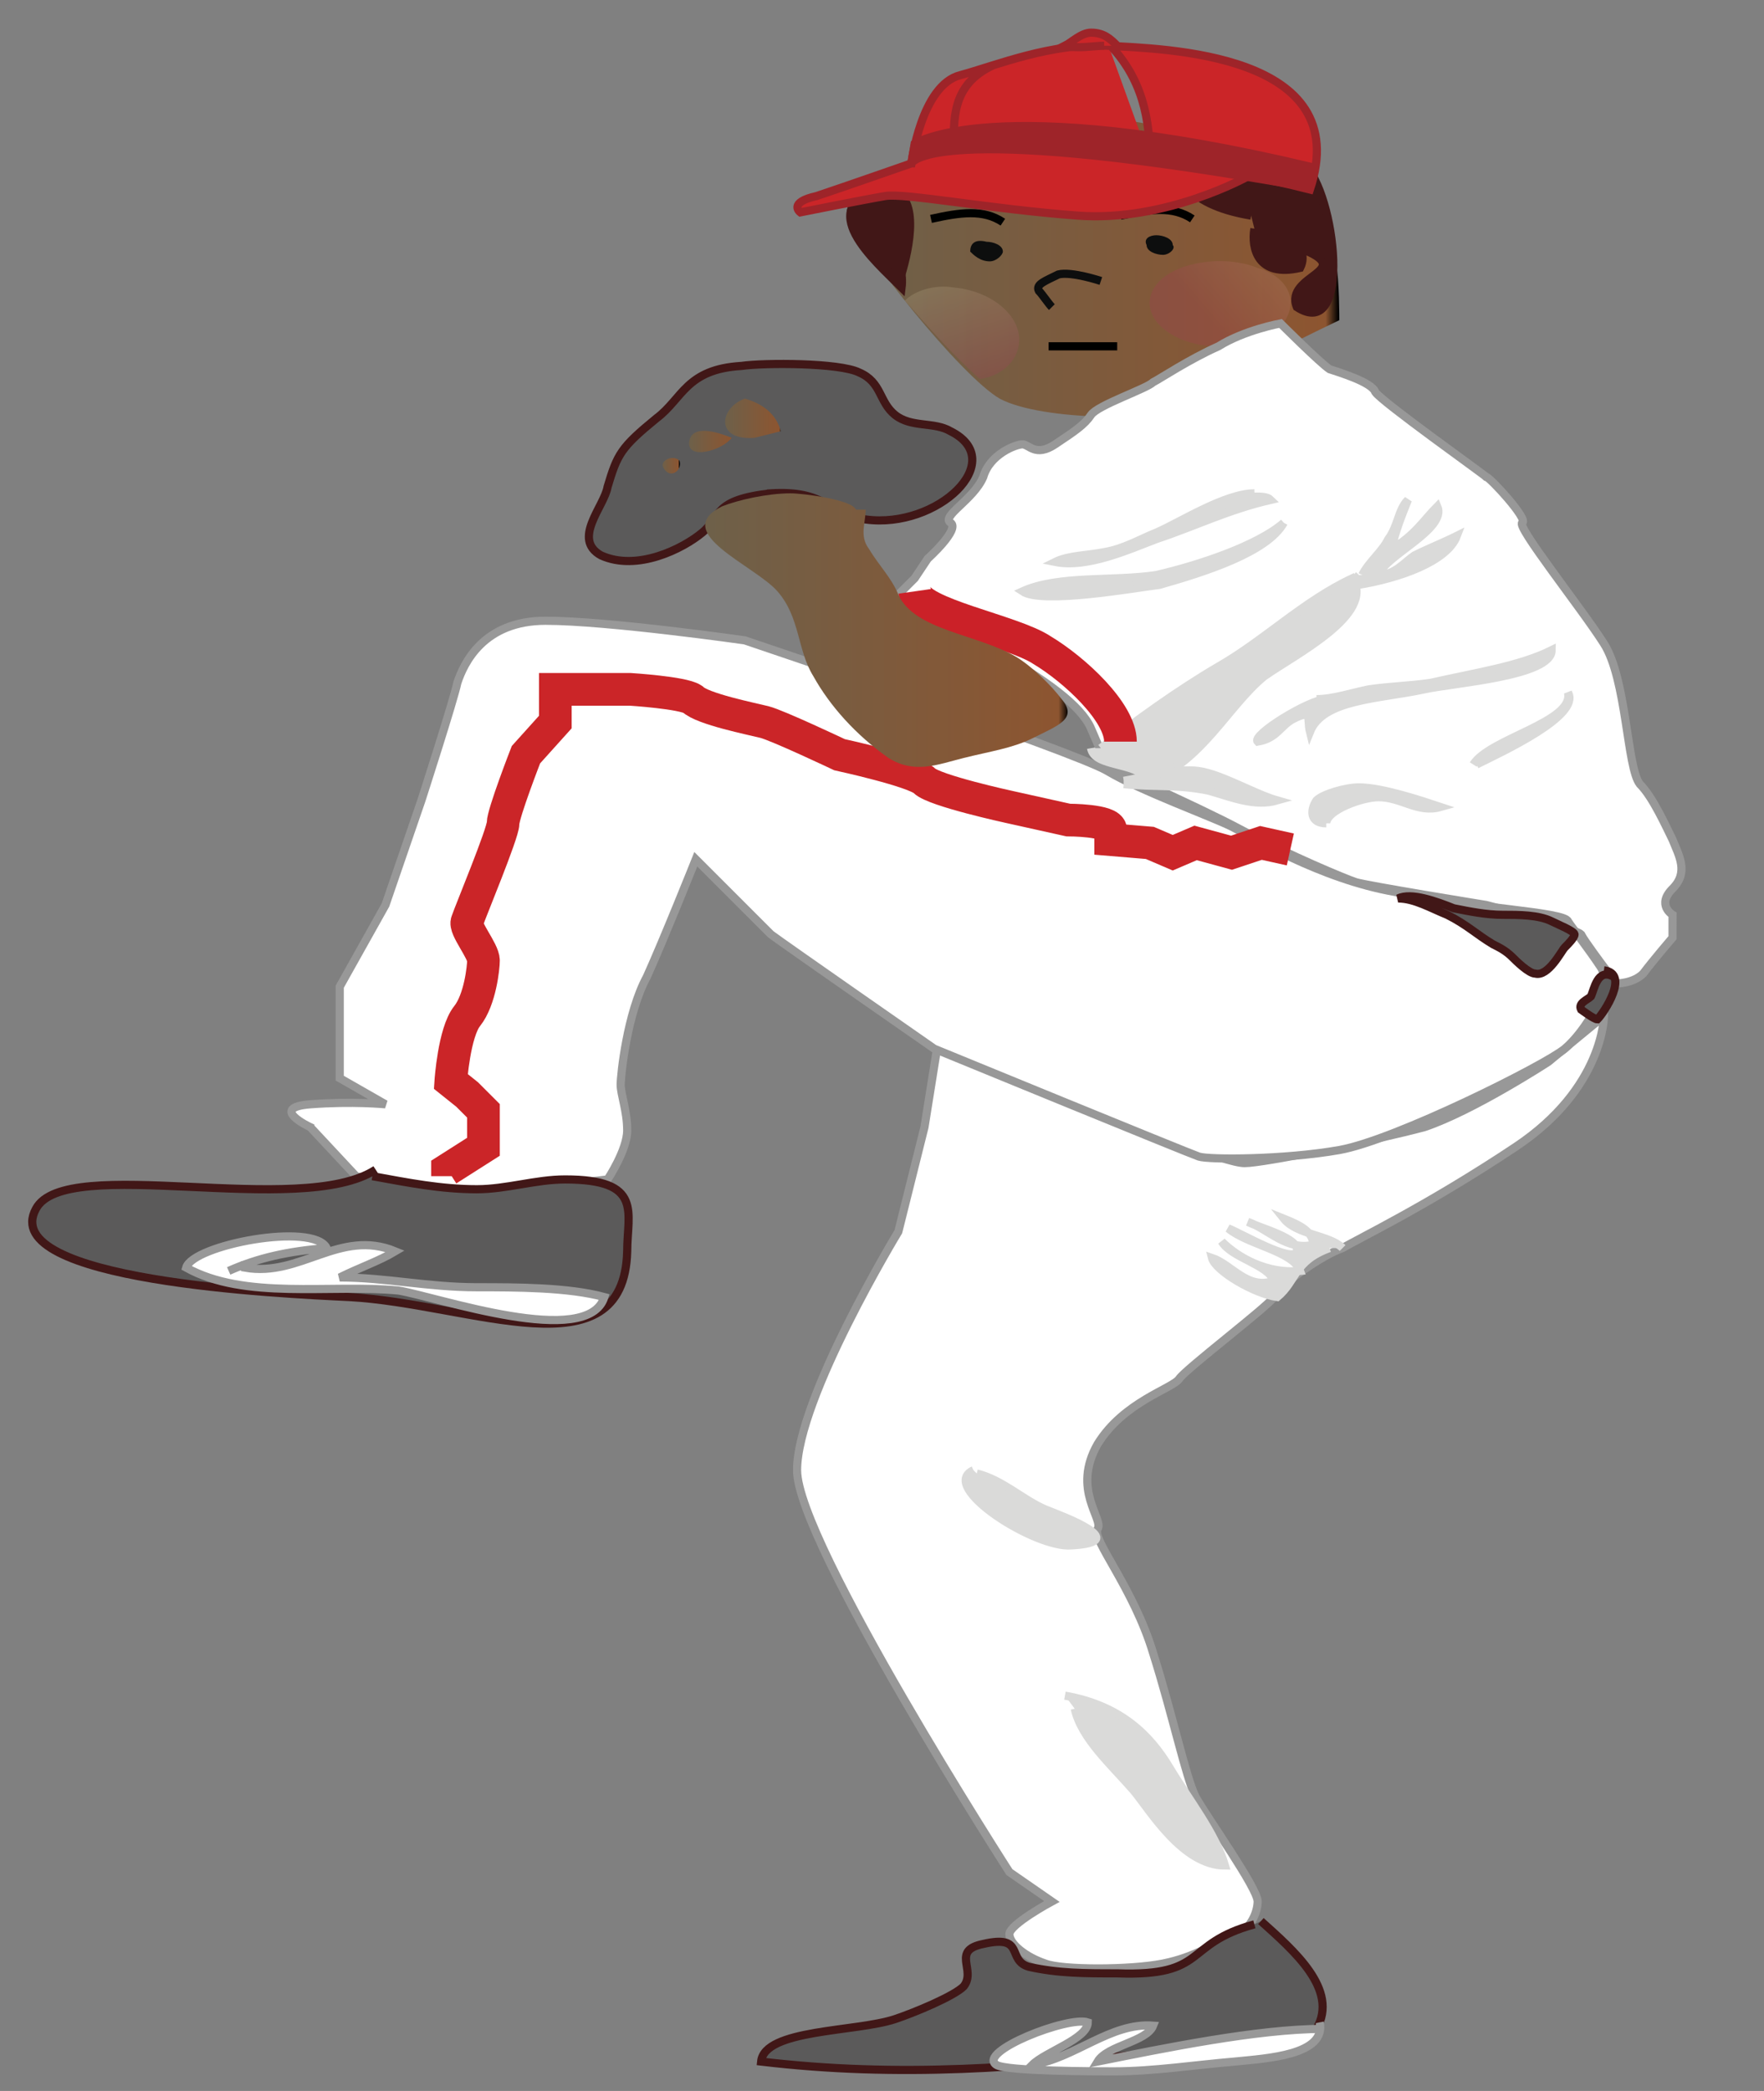 <svg xmlns="http://www.w3.org/2000/svg" id="Capa_1" x="0" y="0" version="1.0" xml:space="preserve" viewBox="0 0 54 64"><rect x="0" y="0" width="54" height="64" fill="#808080" stroke="none"/><style>.st6{stroke-width:.25;fill:#fff;stroke:#989898}.st7{fill:#5b5a5a;stroke:#411717}.st15,.st16,.st7,.st9{stroke-width:.25}.st9{fill:#dadad9;stroke:#dadad9}.st15{fill:#411717;stroke:#411717}.st16{fill:#cb2528;stroke:#9e2429}</style><switch><g><linearGradient id="SVGID_1_" x1="26.341" x2="40.977" y1="8.12" y2="8.12" gradientUnits="userSpaceOnUse"><stop offset="0" stop-color="#6e6049"/><stop offset=".973" stop-color="#8d5530"/><stop offset="1"/></linearGradient><path fill="url(#SVGID_1_)" d="M39.3 5.3s-3.1-1.7-6-1.7-5.9 1.7-5.9 1.7-1 1.3-1.1 1.8c0 .5 3.1 4.4 4.3 5.1 1.3.7 5.1.7 5.6.2.4-.5 4.8-2.6 4.8-2.6s0-1.3-.1-1.7c-.2-.5-1.6-2.8-1.6-2.8z"/><linearGradient id="SVGID_2_" x1="6116.435" x2="6116.141" y1="-1491.153" y2="-1492.046" gradientTransform="matrix(-3.174 -1.774 -2.226 3.257 16132.226 15718.34)" gradientUnits="userSpaceOnUse"><stop offset="0" stop-color="#ca1a72"/><stop offset="1" stop-color="#fdf5cc"/></linearGradient><path fill="url(#SVGID_2_)" d="M39.2 10c-.6.6-2 .8-3 .4s-1.3-1.2-.7-1.8c.6-.6 2-.8 3-.4 1 .3 1.3 1.1.7 1.8z" opacity=".13"/><path fill="#0d0e0e" d="M29.7 7.7c.1.1.3.3.6.3.2 0 .4-.2.4-.3 0-.2-.3-.3-.5-.3-.4-.1-.5.1-.5.3zm5.4-.2c0 .2.3.3.5.3s.4-.2.3-.3c0-.2-.3-.3-.5-.3s-.4.1-.3.3z"/><path fill="none" stroke="#0d0e0e" stroke-width=".25" d="M32.2 9.4c-.1-.1-.3-.4-.4-.5-.1-.2.2-.3.6-.5.4-.1 1.3.2 1.3.2"/><path fill="none" stroke="#000100" stroke-width=".25" d="M30.7 6.8c-.6-.4-1.3-.3-2.2-.1m8 0c-.6-.4-1.3-.3-2.2-.1m-.1 4h-2.1"/><linearGradient id="SVGID_3_" x1="30.071" x2="29.084" y1="11.6" y2="8.601" gradientUnits="userSpaceOnUse"><stop offset="0" stop-color="#ca1a72"/><stop offset="1" stop-color="#fdf5cc"/></linearGradient><path fill="url(#SVGID_3_)" d="M30 11.6c.7-.1 1.2-.6 1.2-1.2 0-.8-.9-1.5-2-1.6-.6-.1-1.2.1-1.5.4.7.8 1.6 1.8 2.3 2.4z" opacity=".13"/><path d="M27.5 18.2s1.4.8 2.9 1.7c1.6.9 2.7 1.7 3 2.4l.3.7s-.2.1 0 .3c.2.2 2.8 1.3 4.3 2.1s3.2 1.5 3.5 1.6c.3.1 4 .7 4 .7s2.7.7 2.9.9c.1.2.7 1 .7 1l.4.5s.5 0 .8-.3c.3-.4.9-1.1.9-1.1V28s-.5-.3 0-.8.2-1 0-1.5c-.2-.4-.6-1.3-1-1.7-.4-.5-.4-3.2-1.1-4.3-.7-1.1-2.7-3.6-2.5-3.7.2-.1-1-1.4-1.1-1.4-.1-.1-3.2-2.3-3.4-2.6-.1-.3-1.1-.6-1.4-.7-.3-.2-1.5-1.4-1.5-1.4s-1.1.2-1.9.7c-.9.4-1.8 1-2 1.1-.2.2-1.7.7-1.9 1-.2.3-.5.5-1.1.9-.6.4-.8 0-1 0-.2 0-1 .3-1.2 1-.3.7-1.3 1.2-1 1.4.3.2-.7 1.1-.7 1.1l-.4.6-.5.5zm21.6 12.9s0 2.2-2.7 4c-2.7 1.8-4.8 2.8-5.3 3.1-.6.2-1.9 1.1-2.1 1.5-.2.3-2.7 2.2-2.9 2.5-.2.3-1.7.7-2.5 2-.8 1.4.2 2.3 0 2.6-.2.3 1.1 1.8 1.7 3.8.6 1.9 1 3.8 1.3 4.4.4.7 1.9 2.8 1.9 3.2 0 .3-.2.9-.8 1.1-.6.2-1.1.6-2.1.8-1 .2-3.1.2-3.6 0-.6-.2-1.1-.6-1.1-.9s1.3-1 1.3-1l-1.3-.9S24.4 47.2 24.4 45c0-2.2 3.1-7.3 3.1-7.3l.8-3.2.4-2.5s2.3.7 4.2 1.6c1.9.9 4.6 2 5.2 2 .6 0 4-.7 5.5-1.1 1.5-.5 3.8-2 3.8-2l1.7-1.4z" class="st6"/><path d="M9.5 34.5s-1.3-.6 0-.7c1.3-.1 2.3 0 2.3 0l-1.4-.8v-2.8l1.4-2.5 1.1-3.2s1-3.1 1.1-3.6c.2-.6.8-1.9 2.7-1.9s6.1.6 6.1.6 10.1 3.4 11.1 4c1 .6 3.2 1.4 3.8 1.7.6.3 2.7 1.6 5 2 2.3.5 5.2.6 5.3.9.2.3.6.8 1 1.4.4.6-.5 2-1.1 2.5-.6.5-5.2 2.8-6.9 3.1-1.7.3-4 .3-4.3.2-.3-.1-8.1-3.3-8.1-3.3s-4.6-3.2-5-3.5l-2.3-2.3s-1 2.5-1.5 3.6c-.6 1.1-.8 3-.8 3.3 0 .3.2.8.2 1.4 0 .6-.6 1.5-.6 1.5l-5 .6-2.7-.7-1.4-1.5z" class="st6"/><path d="M38.6 58.8c1 .9 2.4 2.1 1.7 3.3-.6 1.1-2.9.5-4.8.7-4.1.5-8 .8-12.2.3.1-1 2.9-.9 4.1-1.3.6-.2 1.8-.7 2.1-1 .4-.5-.4-1.1.6-1.3 1.3-.3.7.5 1.4.7.9.2 1.7.2 2.7.2 2.8.1 2-.9 4.2-1.5M11.5 35.8C9.2 37.3 2 35.3 1.1 37c-1.2 2.2 7.5 2.6 9.6 2.7 3.7.2 8.4 2.4 8.5-1.4 0-1.2.5-2.2-1.9-2.2-.9 0-1.8.3-2.7.3-1.1 0-2.1-.2-3.2-.4" class="st7"/><path fill="none" stroke="#cb2528" d="M13.7 36v-.2l1.1-.7V34l-.5-.5-.5-.4s.1-1.5.5-2 .5-1.5.5-1.7c0-.3-.6-1-.5-1.2.1-.3 1.1-2.7 1.1-3 0-.3.7-2.1.7-2.1l.9-1v-1h2.3s1.6.1 1.9.3c.3.3 1.8.6 2.2.7.4.1 2.3 1 2.3 1s2.3.5 2.6.8c.3.3 2.6.8 2.6.8l1.8.4s1.3 0 1.3.3v.3l1.2.1.7.3.7-.3 1.1.3.9-.3.9.2"/><path d="M33.7 22.9c1-.8 2.4-1.8 3.6-2.5 1.4-.8 2.6-2 4.1-2.7.7 1.1-1.7 2.3-2.7 3-1.1.9-1.9 2.6-3.5 3.2-.4-.6-1.7-.4-1.8-1" class="st9"/><path fill="none" stroke="#cb2128" d="M28 18.1c.1.7 3 1.2 3.9 1.8 1 .6 2.4 1.9 2.4 2.8"/><path d="M23.6 15.1c1.7-.1 1.7.6 2.9.8 2.2.3 4.4-1.8 2.6-2.7-.5-.3-1.2-.1-1.7-.5s-.4-1-1.1-1.3c-.6-.3-2.9-.3-3.6-.2-1.7.1-1.8 1-2.6 1.6-1.1.9-1.2 1.1-1.5 2.1-.1.6-1.1 1.6-.2 2.1 1.1.5 2.5-.2 3.1-.7.6-.5.3-1 2.1-1.2z" class="st7"/><linearGradient id="SVGID_4_" x1="22.225" x2="23.909" y1="12.808" y2="12.808" gradientUnits="userSpaceOnUse"><stop offset="0" stop-color="#6e6049"/><stop offset=".973" stop-color="#8d5530"/><stop offset="1"/></linearGradient><path fill="url(#SVGID_4_)" d="M23.9 13.2c-.1-.4-.4-.8-1.1-1-.8.3-.9 1.3.3 1.2"/><linearGradient id="SVGID_5_" x1="20.269" x2="20.792" y1="14.287" y2="14.287" gradientUnits="userSpaceOnUse"><stop offset="0" stop-color="#6e6049"/><stop offset=".973" stop-color="#8d5530"/><stop offset="1"/></linearGradient><path fill="url(#SVGID_5_)" d="M20.3 14.3c-.1-.2.3-.4.5-.2.1.3-.3.6-.5.2z"/><linearGradient id="SVGID_6_" x1="21.705" x2="32.702" y1="19.284" y2="19.284" gradientUnits="userSpaceOnUse"><stop offset="0" stop-color="#6e6049"/><stop offset=".973" stop-color="#8d5530"/><stop offset="1"/></linearGradient><path fill="url(#SVGID_6_)" d="M26.5 15.6c0 .4-.2.8.1 1.2.3.5.7.9.9 1.4.5 1.1 2.4 1.2 3.6 1.9.5.3 1.1.9 1.4 1.3.5.6-.1.8-.9 1.2-.6.3-1.3.4-2.1.6-.8.2-1.5.5-2.3 0-1-.7-1.8-1.6-2.3-2.5-.5-.8-.4-1.8-1.1-2.6-.7-.8-3.3-1.8-1.7-2.6.5-.2 1.4-.4 2.1-.4.4 0 1.9.2 2 .5"/><linearGradient id="SVGID_7_" x1="21.135" x2="22.427" y1="13.525" y2="13.525" gradientUnits="userSpaceOnUse"><stop offset="0" stop-color="#6e6049"/><stop offset=".973" stop-color="#8d5530"/><stop offset="1"/></linearGradient><path fill="url(#SVGID_7_)" d="M22.4 13.4c-.5-.2-1.2-.4-1.3.1-.1.6 1 .3 1.3-.1"/><path d="M40.3 21.4c.5 0 1.1-.2 1.6-.3.7-.1 1.2-.1 1.9-.2 1.3-.3 2.7-.5 3.7-1 0 .8-3 1-3.9 1.2-1.4.3-3.1.3-3.5 1.3-.1-.4.1-.7-.5-.4-.4.2-.5.6-1.1.7-.2-.2 1.6-1.3 2.1-1.3m0 3.8c0-.4 1.1-.8 1.6-.8.7 0 1.2.5 1.9.3-.6-.2-1.8-.6-2.5-.6-.4 0-1.1.2-1.3.4-.2.3-.2.7.3.7m4.5-1.8c.5-.8 3.1-1.3 2.9-2.2.4.7-2 1.8-2.8 2.2m-3.5-5.8c.2-.4.6-.7.8-1.1.3-.4.3-.9.6-1.2-.2.5-.4 1-.5 1.5.7-.4 1-.9 1.4-1.3.3.7-1.6 1.5-1.8 2.1.5 0 .8-.4 1.1-.6.4-.2.9-.4 1.3-.6-.3.8-1.8 1.3-3 1.5-.1-.1-.1-.2 0-.3M39.3 16c-.8.7-2.6 1.3-3.9 1.6-1.3.2-3 0-4.1.5.6.4 3.4-.1 4.2-.2 1.4-.4 3.3-1 3.8-1.9m-.9-.9c-.9 0-2.3.9-3 1.2-.5.2-1 .5-1.6.6-.5.1-1.1.1-1.5.3 1 .2 2.3-.4 3.1-.7 1.2-.4 2.2-.9 3.5-1.2-.1-.1-.3-.1-.5-.1" class="st9"/><path d="M42.8 27.5c.5 0 1 .3 1.5.5.6.3.9.6 1.4.9.2.1.4.2.6.4.1.1.5.5.7.5.4.1.8-.7.9-.8.1-.1.3-.3.3-.4 0-.1-.5-.3-.7-.4-.4-.2-1-.2-1.5-.2s-1-.1-1.5-.2c-.5-.2-1.3-.5-1.7-.3h.1m6.2 2.2c.8.1 0 1.3-.2 1.5-.1 0-.5-.3-.5-.3-.1-.2.2-.3.3-.4.1-.2.2-.9.7-.6" class="st7"/><path d="M7 38.9c.9-.4 1.8-.6 3-.7-.4-.8-4.1-.1-4.3.6 1.8 1 4.4.5 6.5.7 1.2.2 5.8 1.8 6.3.2-1.1-.3-2.7-.3-3.9-.3-1.5 0-2.8-.3-4.2-.3.6-.3 1.2-.5 1.7-.8-1.7-.7-2.9.8-4.6.5v-.2m32.9 23.3c.2 1-1.6 1.1-2.6 1.2-1.2.1-2.5.3-3.7.3-.5 0-3.3 0-3.6-.2-.6-.4 2.2-1.5 2.8-1.3 0 .5-1.3.9-1.7 1.3 1.3-.2 2.4-1.3 3.7-1.2-.2.5-1.4.6-1.7 1.1 2-.4 4.9-1 6.9-1" class="st6"/><path d="M32.6 51.9c1.7.3 2.6 1.2 3.2 2.2.6 1 1.4 2 1.7 3-1.3 0-2.3-1.7-2.8-2.3-.7-.8-1.6-1.6-1.8-2.5m-3-7.2c.8.2 1.4.8 2.1 1.1.5.2 2.7 1 .8 1.1-1.1.1-4.1-1.8-3-2.3m11.3-6.8c-.4-.4-1.4-.4-1.8-.9.5.2.9.4.9.8-.8.2-1.4-.5-2-.7.4.2 1.6.5 1.5.9-.1.4-1.8-.6-2.1-.7.6.5 2 .7 2.2 1.3-1 .1-1.9-.4-2.4-.9.3.5 1.4.7 1.6 1.2-.8.3-1.3-.5-1.9-.7.1.4 1.3 1.1 2 1.2.6-.5.5-1.1 1.6-1.5m-6.3-14.3c.6-.1 1.6-.4 2.3-.3.7.1 1.7.7 2.4.9-.7.2-1.4-.1-2.1-.3-1-.2-1.6-.1-2.6-.2" class="st9"/><path d="M38.4 7c-.1.6.1 1.5 1.4 1.2.1-.2.1-.4 0-.6 1.8.7-.5.8-.1 1.8 1.7 1.1 1.2-3.5.2-4.4-3.1-2.5-5.8.9-1.6 1.6m-11.2-.4c0 .9.6 1.8.5 2.6-.8-.8-2.8-2.5-.5-3.1" class="st15"/><path d="M27.5 8.7c.2-.6.7-2.3 0-2.8-3 .1-.5 1.8-.1 2.7" class="st15"/><path d="M27.9 5s.3-2.4 1.5-2.7c1.1-.3 2.8-1 4.5-.9 1.7.1 7.6.2 6.2 4.4-1.6-.4-1.9-.4-1.9-.4S35.7 6.8 33 6.6c-2.7-.2-5.3-.7-5.9-.6-.6.1-2.6.5-2.6.5s-.4-.3.5-.5c.9-.3 2.9-1 2.9-1zm7.3-.1c0-1.2-.2-2.5-1.3-3.6m-4.7 3.3c0-.9-.1-2 1.2-2.6" class="st16"/><path d="M33.8 1.4c-.3 0-.8.1-1.2 0 .2-.1.5-.4.8-.4.4 0 .6.2.8.4" class="st16"/><path fill="#9e2429" stroke="#9e2429" stroke-width=".25" d="M38.1 5.4C28.4 3.8 27.9 5 27.9 5l.1-.6s2.4-1.6 12.1.7l-.2.6-1.8-.3z"/></g></switch></svg>
